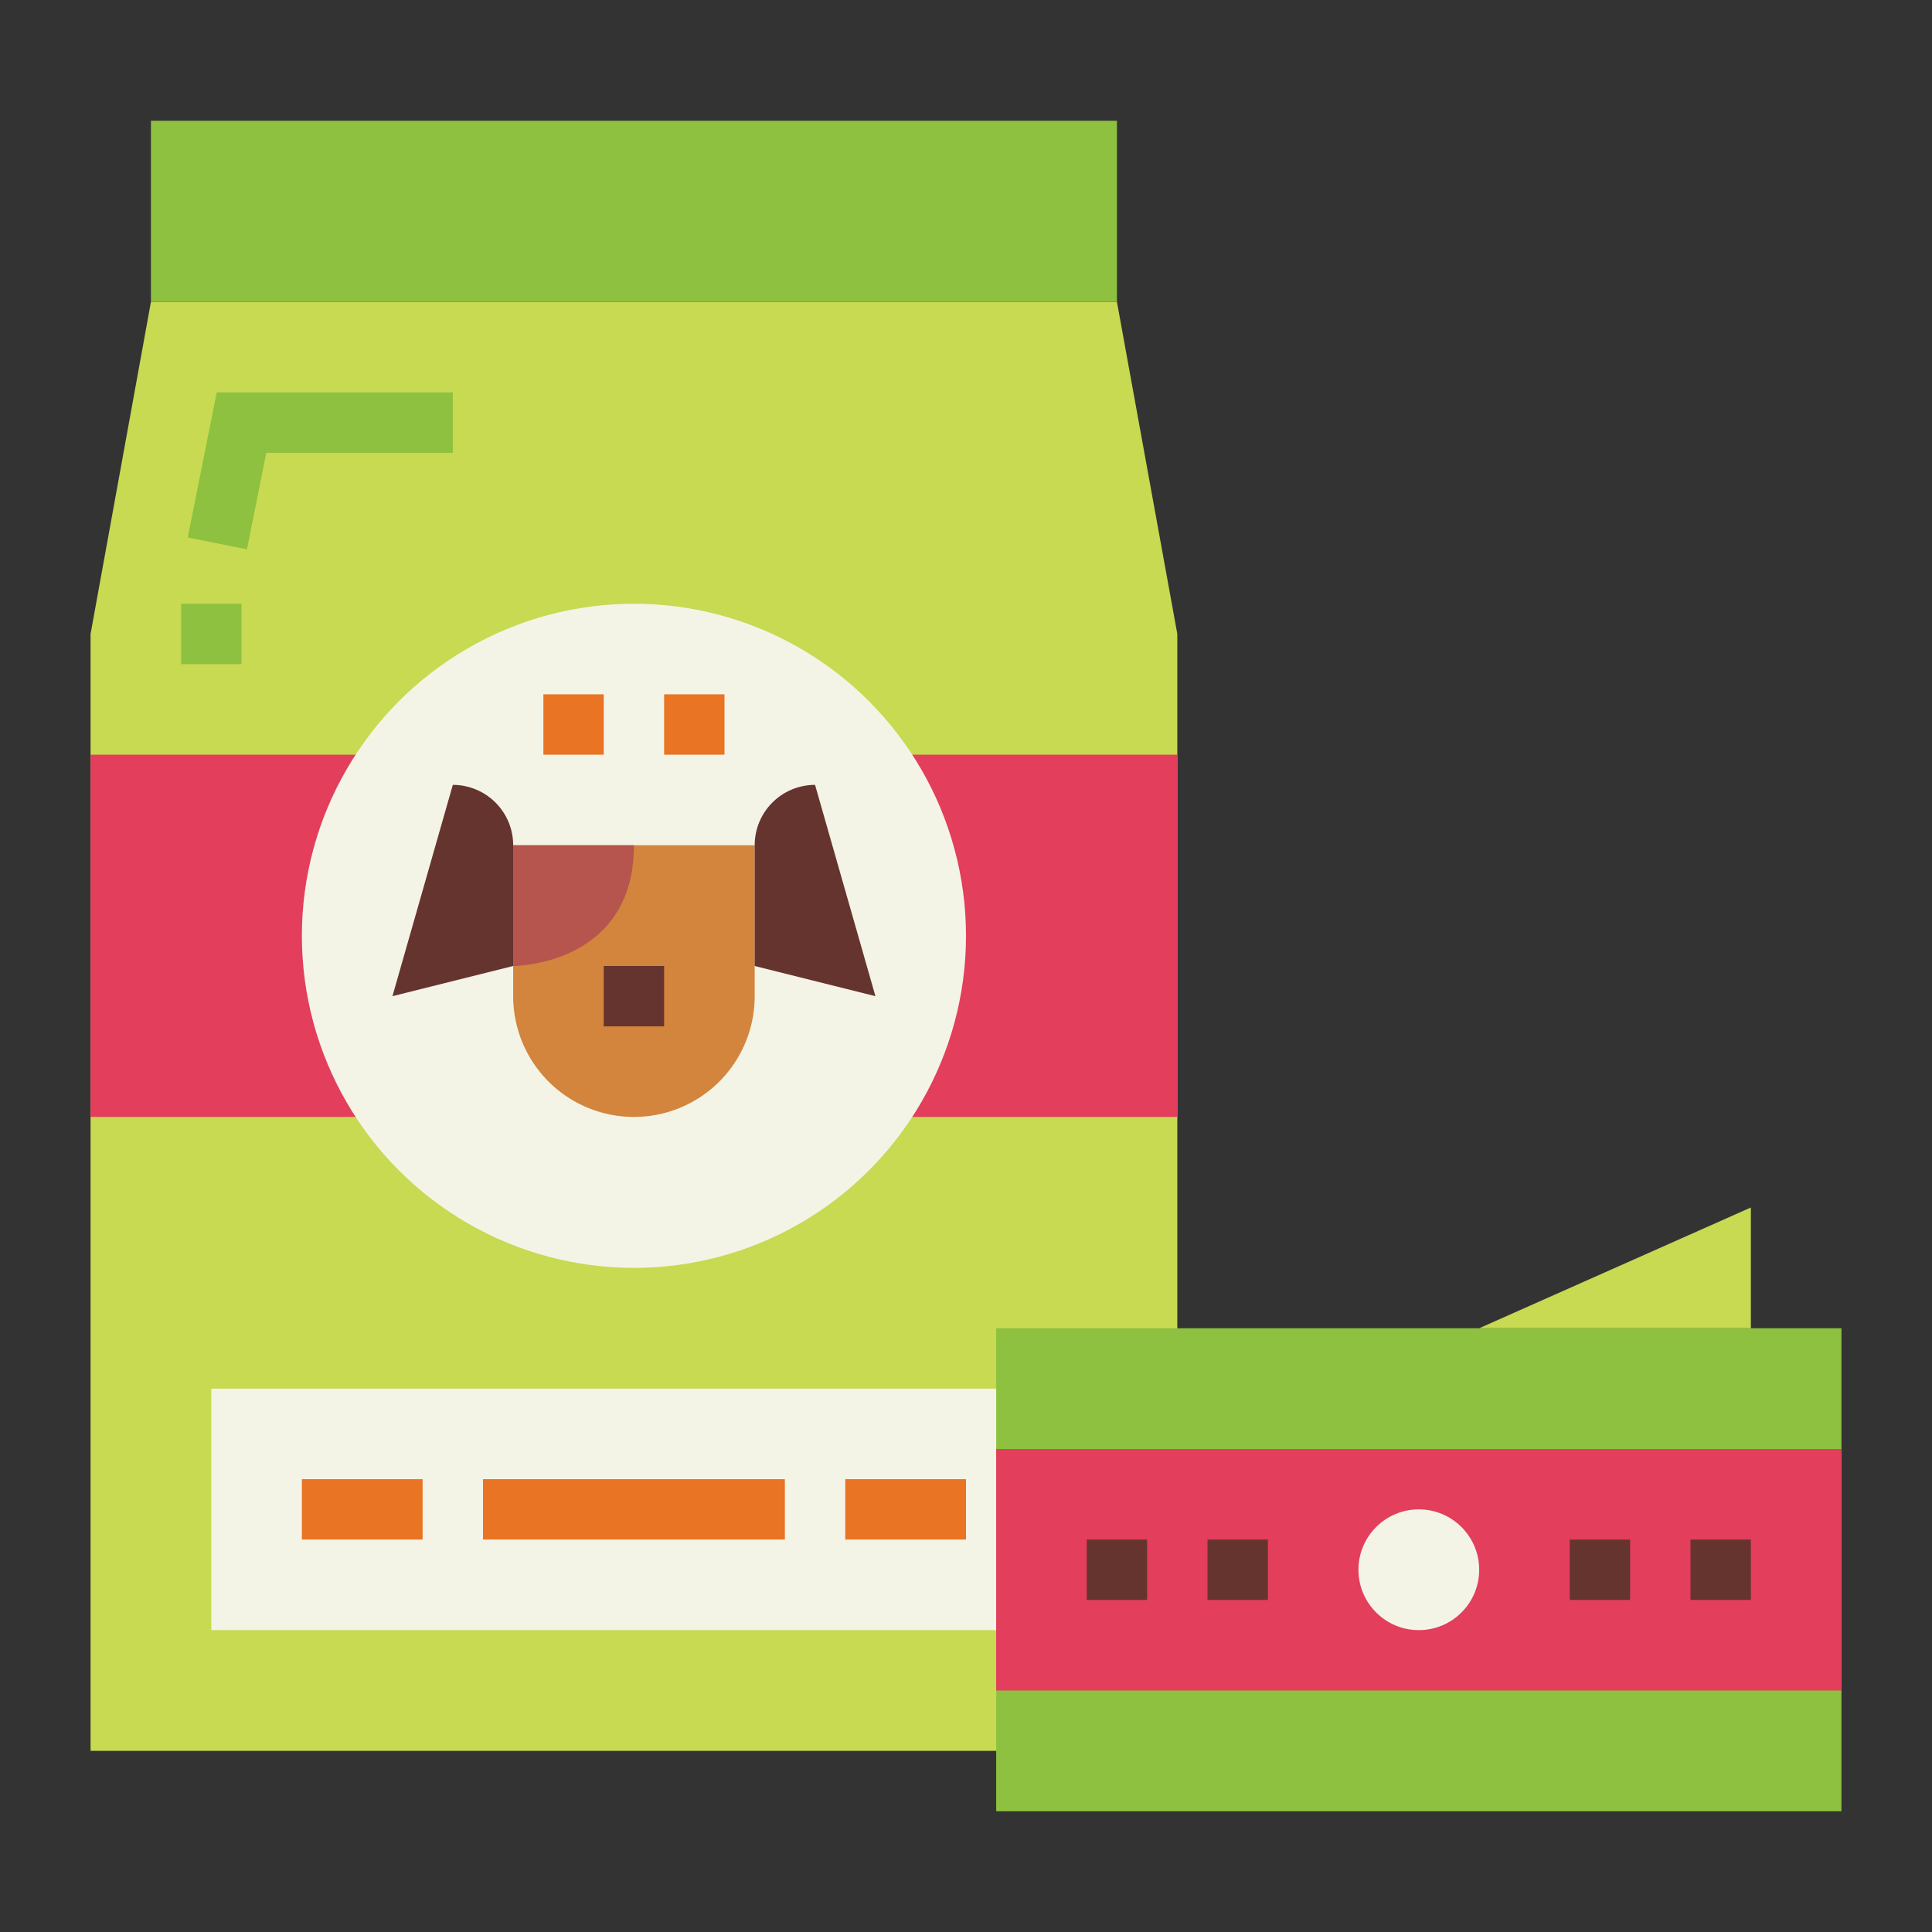 <svg height="512" viewBox="0 0 64 64" width="512" xmlns="http://www.w3.org/2000/svg"><rect x="0" y="0" width="64" height="64" fill="#333333" stroke="none"/><g id="flat"><path d="m39 21-2-11h-32l-2 11v37h36z" fill="#c8d952"/><path d="m33 44h28v16h-28z" fill="#8ec13f"/><path d="m5 4h32v6h-32z" fill="#8ec13f"/><path d="m6.22 17.804 1.961.392.639-3.196h6.18v-2h-7.82z" fill="#8ec13f"/><path d="m6 20h2v2h-2z" fill="#8ec13f"/><path d="m7 46h26v8h-26z" fill="#f4f4e6"/><path d="m3 25h36v12h-36z" fill="#e33e5c"/><circle cx="21" cy="31" fill="#f4f4e6" r="11"/><path d="m17 28h8a0 0 0 0 1 0 0v5a4 4 0 0 1 -4 4 4 4 0 0 1 -4-4v-5a0 0 0 0 1 0 0z" fill="#d3843d"/><path d="m29 33-4-1v-4a2 2 0 0 1 2-2z" fill="#66342e"/><path d="m13 33 4-1v-4a2 2 0 0 0 -2-2z" fill="#66342e"/><g fill="#e97424"><path d="m18 23h2v2h-2z"/><path d="m22 23h2v2h-2z"/><path d="m10 49h4v2h-4z"/><path d="m16 49h10v2h-10z"/><path d="m28 49h4v2h-4z"/></g><path d="m33 48h28v8h-28z" fill="#e33e5c"/><circle cx="47" cy="52" fill="#f4f4e6" r="2"/><path d="m40 51h2v2h-2z" fill="#66342e"/><path d="m36 51h2v2h-2z" fill="#66342e"/><path d="m52 51h2v2h-2z" fill="#66342e"/><path d="m56 51h2v2h-2z" fill="#66342e"/><path d="m49 44 9-4v4z" fill="#c8d952"/><path d="m20 32h2v2h-2z" fill="#66342e"/><path d="m17 32s4 0 4-4h-4z" fill="#b5554e"/></g></svg>